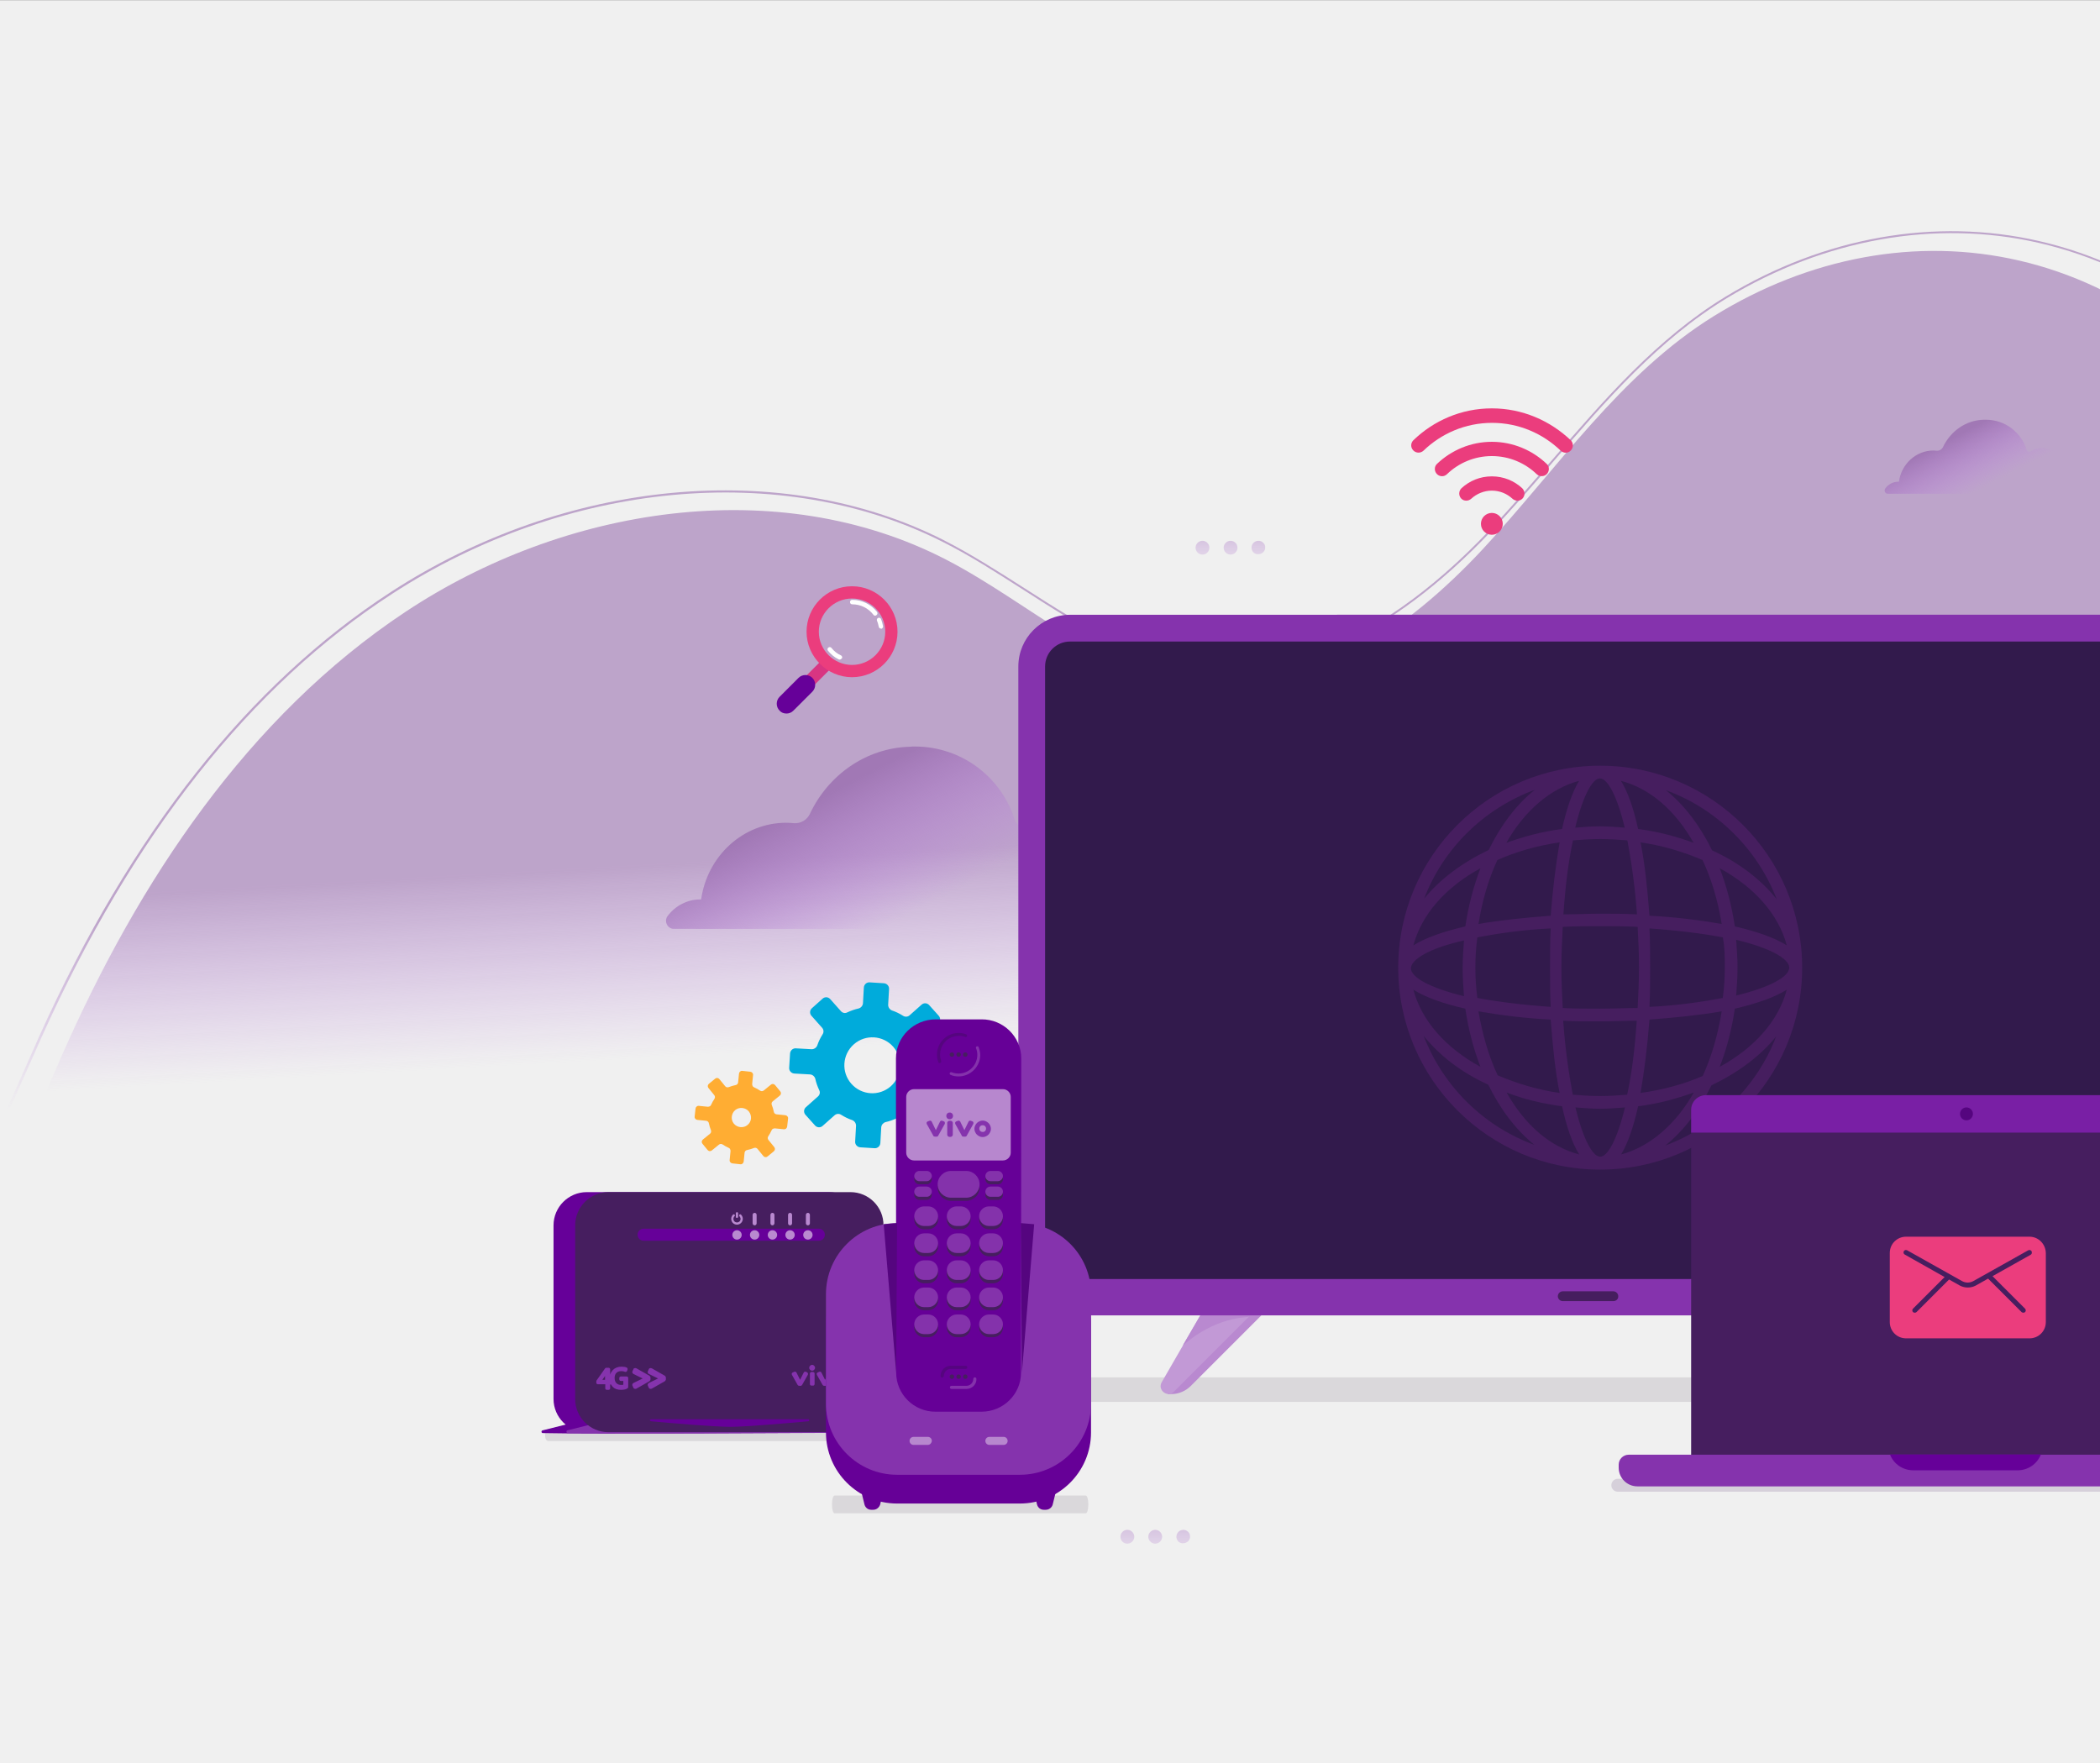<?xml version="1.0" encoding="UTF-8"?>
<svg width="942px" height="791px" viewBox="0 0 942 791" version="1.1" xmlns="http://www.w3.org/2000/svg" xmlns:xlink="http://www.w3.org/1999/xlink">
    <rect x="0" y="0" width="942" height="791" fill="#808080" stroke="none"/>
    <title>b2b-para-empresas-servicos-essenciais-desk-942x791</title>
    <defs>
        <linearGradient x1="48.126%" y1="42.007%" x2="49.922%" y2="54.473%" id="linearGradient-1">
            <stop stop-color="#A078B4" offset="0%"></stop>
            <stop stop-color="#AA7DC3" stop-opacity="0.676" offset="32.4%"></stop>
            <stop stop-color="#C085E3" stop-opacity="0" offset="100%"></stop>
        </linearGradient>
        <linearGradient x1="48.382%" y1="43.803%" x2="50.168%" y2="55.956%" id="linearGradient-2">
            <stop stop-color="#A078B4" offset="0%"></stop>
            <stop stop-color="#AA7DC3" stop-opacity="0.676" offset="32.4%"></stop>
            <stop stop-color="#C085E3" stop-opacity="0" offset="100%"></stop>
        </linearGradient>
        <linearGradient x1="25.304%" y1="38.234%" x2="67.799%" y2="69.025%" id="linearGradient-3">
            <stop stop-color="#A178B5" offset="0%"></stop>
            <stop stop-color="#C186E4" stop-opacity="0" offset="100%"></stop>
        </linearGradient>
        <linearGradient x1="25.269%" y1="38.207%" x2="67.776%" y2="69.066%" id="linearGradient-4">
            <stop stop-color="#A178B5" offset="0%"></stop>
            <stop stop-color="#C186E4" stop-opacity="0" offset="100%"></stop>
        </linearGradient>
        <linearGradient x1="50.426%" y1="-211.893%" x2="50.426%" y2="330.682%" id="linearGradient-5">
            <stop stop-color="#A178B5" offset="0%"></stop>
            <stop stop-color="#C186E4" stop-opacity="0" offset="100%"></stop>
        </linearGradient>
        <linearGradient x1="48.661%" y1="-205.71%" x2="48.661%" y2="321.032%" id="linearGradient-6">
            <stop stop-color="#A178B5" offset="0%"></stop>
            <stop stop-color="#C186E4" stop-opacity="0" offset="100%"></stop>
        </linearGradient>
        <linearGradient x1="49.339%" y1="-205.71%" x2="49.339%" y2="321.032%" id="linearGradient-7">
            <stop stop-color="#A178B5" offset="0%"></stop>
            <stop stop-color="#C186E4" stop-opacity="0" offset="100%"></stop>
        </linearGradient>
        <linearGradient x1="50.082%" y1="-211.561%" x2="50.082%" y2="331.014%" id="linearGradient-8">
            <stop stop-color="#A178B5" offset="0%"></stop>
            <stop stop-color="#C186E4" stop-opacity="0" offset="100%"></stop>
        </linearGradient>
        <linearGradient x1="49.952%" y1="-205.387%" x2="49.952%" y2="321.355%" id="linearGradient-9">
            <stop stop-color="#A178B5" offset="0%"></stop>
            <stop stop-color="#C186E4" stop-opacity="0" offset="100%"></stop>
        </linearGradient>
        <linearGradient x1="49%" y1="-205.387%" x2="49%" y2="321.355%" id="linearGradient-10">
            <stop stop-color="#A178B5" offset="0%"></stop>
            <stop stop-color="#C186E4" stop-opacity="0" offset="100%"></stop>
        </linearGradient>
    </defs>
    <g id="Page-1" stroke="none" stroke-width="1" fill="none" fill-rule="evenodd">
        <g id="b2b-para-empresas-servicos-essenciais-desk-942x791" fill-rule="nonzero">
            <g id="b2b-para-empresas-servicos-essenciais-desk-1920x791" transform="translate(-479, 0)">
                <polygon id="Path" fill="#F0F0F0" points="0.5 0.1 1933.7 0.1 1933.7 814 0.5 814"></polygon>
                <path d="M82,775.8 C79.3,732.4 100.7,689.4 133.7,661.2 C166.7,633 210.3,618.8 253.7,616.8 C309.4,614.2 369.3,629.7 418.3,603 C465.1,577.5 485.2,522.3 506.8,473.4 C541.1,395.5 590.1,321.4 661,274.4 C731.9,227.4 827.6,212 903.3,251 C941,270.5 973.9,302.7 1016,308.2 C1064.9,314.6 1110.5,282.5 1144.1,246.4 C1177.6,210.3 1205.9,167.7 1247.8,141.8 C1332.8,89.2 1441.5,104.6 1508.8,212.3 C1534.9,254.1 1551,307.2 1594.9,329.5 C1619.6,342.1 1648.6,341.9 1675.6,348.2 C1744,364.2 1816.5,411.3 1843.4,476.3 C1870.3,541.3 1873.5,628.7 1856.7,694" id="Path" fill="url(#linearGradient-1)" opacity="0.64"></path>
                <g id="Group" opacity="0.64" transform="translate(62, 103)" fill="url(#linearGradient-2)">
                    <path d="M1.2,664.4 C-1.4,622.9 18.9,578.9 54.1,549.4 C85.8,522.8 129.4,507 176.9,504.9 C194,504.1 211.7,505 228.8,505.8 C268.6,507.7 309.8,509.8 344.6,491.2 C387.7,468.2 408.3,421.4 428.3,376.1 C430.4,371.3 432.5,366.6 434.6,361.9 C475.6,271 528.6,204 592.3,162.6 C670.5,111.8 767.7,102.6 840.1,139.2 C852.7,145.6 865,153.5 876.9,161.1 C901.1,176.6 926.2,192.7 955,196.4 C984.2,200.1 1030.6,192.5 1085.3,134.7 C1094.9,124.6 1104.2,113.8 1113.2,103.4 C1136.4,76.5 1160.4,48.7 1191.2,30 C1235.2,3.3 1285,-5.5 1331.5,5.1 C1381.8,16.6 1425.6,49.6 1458.2,100.7 C1465.3,111.8 1471.8,123.9 1478,135.6 C1495.3,167.9 1513.1,201.4 1545.9,217.7 C1562.6,226 1581.6,228.8 1599.9,231.5 C1609.2,232.9 1618.9,234.3 1628.1,236.4 C1663.8,244.6 1699.9,260.8 1729.8,282.1 C1762.6,305.5 1786.7,334.1 1799.6,364.7 C1825.7,426.7 1831.2,514.3 1813.2,582.7 L1812.2,582.4 C1830.2,514.3 1824.7,426.9 1798.7,365.1 C1785.9,334.7 1761.8,306.2 1729.2,282.9 C1699.5,261.6 1663.5,245.5 1627.9,237.3 C1618.7,235.2 1609.1,233.8 1599.8,232.4 C1581.4,229.7 1562.3,226.9 1545.5,218.5 C1512.5,202 1494.5,168.5 1477.2,136 C1471,124.3 1464.5,112.2 1457.4,101.1 C1425,50.2 1381.4,17.3 1331.3,5.9 C1285.1,-4.6 1235.5,4.2 1191.7,30.7 C1161,49.3 1137,77.1 1113.9,103.9 C1104.9,114.3 1095.6,125.1 1086,135.2 C1038.4,185.5 997,198 967.6,198 C963.1,198 958.8,197.7 954.9,197.2 C925.9,193.5 900.7,177.4 876.4,161.8 C864.5,154.2 852.3,146.3 839.7,140 C767.7,103.6 670.8,112.8 592.9,163.4 C529.4,204.6 476.5,271.5 435.7,362.2 C433.6,366.9 431.5,371.6 429.4,376.4 C409.3,421.9 388.6,468.9 345.2,492 C310.1,510.7 268.8,508.7 228.9,506.8 C211.8,506 194.1,505.1 177.1,505.9 C129.9,508 86.5,523.8 54.9,550.2 C19.9,579.5 -0.3,623.3 2.3,664.4 L1.2,664.4 Z" id="Path"></path>
                </g>
                <path d="M1407.7,213.5 C1406.9,213.2 1406,213.1 1405.2,213.2 C1404.4,213.3 1403.7,212.6 1403.9,211.8 C1404.1,210.8 1404.1,209.8 1404,208.8 C1403.4,204.6 1400,201.3 1395.8,201 C1393.6,200.8 1391.5,201.4 1389.9,202.5 C1389.2,202.9 1388.3,202.6 1388.1,201.8 C1385.7,194 1378.5,188.3 1369.8,188.3 L1368.8,188.3 C1360.8,188.5 1354,193.4 1350.6,200.5 C1350.1,201.6 1348.9,202.3 1347.7,202.2 C1347.2,202.2 1346.8,202.1 1346.3,202.1 C1338.4,202.1 1331.9,208.2 1330.8,216.1 L1330.6,216.1 C1328.2,216.1 1326,217.3 1324.7,219.1 C1324,220.1 1324.6,221.5 1325.8,221.5 L1410.1,221.5 L1410,221.4 C1410.2,221.1 1410.5,220.7 1410.6,220.3 C1411.6,217.6 1410.4,214.6 1407.7,213.5 L1407.7,213.5 Z" id="Path" fill="url(#linearGradient-3)"></path>
                <path d="M982.7,397.1 C980.7,396.3 978.6,396 976.6,396.3 C974.6,396.5 973,394.8 973.4,392.8 C973.9,390.5 973.9,388 973.6,385.4 C972.2,375.1 963.7,367 953.4,366.1 C948,365.6 942.9,367 938.8,369.8 C937.1,370.9 934.9,370.1 934.3,368.2 C928.5,348.9 910.6,334.9 889.4,334.9 C888.6,334.9 887.8,334.9 887,335 C867.4,335.6 850.5,347.7 842.3,365.1 C841,367.9 838.1,369.5 835.2,369.3 C834.1,369.2 832.9,369.1 831.7,369.1 C812.3,369.1 796.3,384 793.5,403.5 L793.1,403.5 C787.2,403.5 781.9,406.4 778.5,410.9 C776.7,413.2 778.4,416.7 781.2,416.7 C781.2,416.7 988.2,416.8 988.2,416.7 L988.6,416.7 L988.3,416.5 C988.9,415.7 989.4,414.8 989.8,413.8 C992.4,407.1 989.2,399.7 982.7,397.1 L982.7,397.1 Z" id="Path" fill="url(#linearGradient-4)"></path>
                <path d="M1459.6,628.9 L949.3,628.9 C946.3,628.9 943.8,626.4 943.8,623.4 C943.8,620.4 946.3,617.9 949.3,617.9 L1459.6,617.9 C1462.6,617.9 1465.1,620.4 1465.1,623.4 C1465.1,626.5 1462.6,628.9 1459.6,628.9 Z M966,678.9 L853.4,678.9 C852.7,678.9 852.2,677.1 852.2,674.9 C852.2,672.7 852.7,670.9 853.4,670.9 L966,670.9 C966.7,670.9 967.2,672.7 967.2,674.9 C967.2,677.2 966.7,678.9 966,678.9 Z M868.2,646.5 L725,646.5 C724.1,646.5 723.5,645.4 723.5,644 C723.5,642.6 724.2,641.5 725,641.5 L868.2,641.5 C869.1,641.5 869.7,642.6 869.7,644 C869.8,645.4 869.1,646.5 868.2,646.5 Z" id="Shape" fill="#14001F" opacity="0.1"></path>
                <path d="M1374.8,584.5 L1360.5,584.5 C1357.4,584.5 1355.9,588.2 1358,590.4 L1387.7,625.1 C1388.3,625.7 1389.1,625.5 1389.8,625.5 L1390.2,625.5 C1394.8,625.5 1397.8,620.6 1395.5,616.6 C1388.2,604 1380,589.9 1377.7,586.1 C1377.1,585.1 1376,584.5 1374.8,584.5 Z" id="Path" fill="#B989D0"></path>
                <path d="M1369.1,584.5 L1354.8,584.5 C1351.7,584.5 1350.2,588.2 1352.3,590.4 L1386.4,624.5 C1389.3,627.4 1393.9,623.8 1391.9,620.3 C1384.1,606.7 1375.1,591.2 1372,586.1 C1371.4,585.1 1370.3,584.5 1369.1,584.5 L1369.1,584.5 Z" id="Path" fill="#C299D6"></path>
                <path d="M1042.2,584.3 L1027.9,584.3 C1026.7,584.3 1025.6,584.9 1024.9,586 C1021.9,591 1012.9,606.6 1005,620.2 C1003.7,622.5 1000.3,624 1002.3,624 C1002.3,624 1002.8,625.4 1002.9,625.4 L1004.8,625.4 C1007.9,625.3 1010.9,624 1013.1,621.8 L1044.6,590.3 C1046.9,588 1045.3,584.3 1042.2,584.3 L1042.2,584.3 Z" id="Path" fill="#B989D0"></path>
                <path d="M1022.9,584.3 L1037.2,584.3 C1040.3,584.3 1041.8,588 1039.7,590.2 L1005.6,624.3 C1002.7,627.2 998.1,623.6 1000.1,620.1 C1007.9,606.5 1016.9,591 1020,585.9 C1020.5,584.9 1021.7,584.3 1022.9,584.3 L1022.9,584.3 Z" id="Path" fill="#C299D6"></path>
                <path d="M1365.6,603.7 L1351.5,589.4 L1378.7,590 C1378.7,590 1375.9,590.1 1374.8,590.2 C1361.1,591.5 1365,602.3 1365.6,603.7 L1365.6,603.7 Z M1009.5,603.7 L1017.8,589.4 L1043.1,590.1 C1043.1,590.1 1039,590.8 1037.7,590.9 C1022.1,592.2 1011.1,602.3 1009.5,603.7 L1009.5,603.7 Z" id="Shape" fill="#B989D0"></path>
                <path d="M1435.6,275.8 L1078.8,275.8 L1078.8,590 L1435.6,590 C1448.4,590 1458.8,579.6 1458.8,566.8 L1458.8,299 C1458.7,286.2 1448.4,275.8 1435.6,275.8 Z" id="Path" fill="#791FA5"></path>
                <path d="M1423.8,283 L959,283 C950.2,283 943.1,290.1 943.1,298.9 L943.1,566.8 C943.1,575.6 950.2,582.7 959,582.7 L1423.7,582.7 C1432.5,582.7 1439.601,575.6 1439.601,566.8 L1439.601,299 C1439.7,290.2 1432.6,283 1423.8,283 L1423.8,283 Z" id="Path" fill="#321A4C"></path>
                <path d="M1423.8,275.8 L959,275.8 C946.2,275.8 935.8,286.2 935.8,299 L935.8,566.9 C935.8,579.7 946.2,590.1 959,590.1 L1423.7,590.1 C1436.5,590.1 1446.9,579.7 1446.9,566.9 L1446.9,299 C1446.9,286.2 1436.5,275.8 1423.8,275.8 L1423.8,275.8 Z M1433.1,562.6 C1433.1,567.4 1429.2,571.3 1424.4,571.3 L959,571.3 C954.2,571.3 950.3,567.4 950.3,562.6 L950.3,299 C950.3,294.2 954.2,290.3 959,290.3 L1424.4,290.3 C1429.2,290.3 1433.1,294.2 1433.1,299 L1433.1,562.6 L1433.1,562.6 Z" id="Shape" fill="#8533AD"></path>
                <path d="M1202.7,583.7 L1180,583.7 C1178.8,583.7 1177.8,582.7 1177.8,581.5 C1177.8,580.3 1178.8,579.3 1180,579.3 L1202.7,579.3 C1203.9,579.3 1204.9,580.3 1204.9,581.5 C1205,582.7 1204,583.7 1202.7,583.7 Z M1452.8,399.3 C1451.8,399.3 1451.1,398.5 1451.1,397.6 L1451.1,387.1 C1451.1,386.1 1451.9,385.4 1452.8,385.4 C1453.8,385.4 1454.5,386.2 1454.5,387.1 L1454.5,397.6 C1454.6,398.5 1453.8,399.3 1452.8,399.3 Z M1452.8,380.1 C1451.8,380.1 1451.1,379.3 1451.1,378.4 L1451.1,367.9 C1451.1,366.9 1451.9,366.2 1452.8,366.2 C1453.8,366.2 1454.5,367 1454.5,367.9 L1454.5,378.4 C1454.6,379.3 1453.8,380.1 1452.8,380.1 Z" id="Shape" fill="#461E5F"></path>
                <path d="M1424.4,573.8 L959,573.8 C952.8,573.8 947.8,568.8 947.8,562.6 L947.8,299 C947.8,292.8 952.8,287.8 959,287.8 L1424.4,287.8 C1430.6,287.8 1435.6,292.8 1435.6,299 L1435.6,562.6 C1435.6,568.7 1430.6,573.8 1424.4,573.8 L1424.4,573.8 Z M959,292.7 C955.6,292.7 952.8,295.5 952.8,298.9 L952.8,562.5 C952.8,565.9 955.6,568.7 959,568.7 L1424.4,568.7 C1427.8,568.7 1430.6,565.9 1430.6,562.5 L1430.6,299 C1430.6,295.6 1427.8,292.8 1424.4,292.8 L959,292.8 L959,292.7 Z" id="Shape" fill="#321A4C"></path>
                <path d="M1196.8,343.5 C1146.8,343.5 1106.2,384.1 1106.2,434.1 C1106.2,484.1 1146.8,524.7 1196.8,524.7 C1246.8,524.7 1287.4,484.1 1287.4,434.1 C1287.4,384.1 1246.7,343.5 1196.8,343.5 Z M1276,403.4 C1268.9,394.6 1259,386.9 1247,381.5 C1241.6,370.4 1234.5,361.1 1226.3,354.5 C1249,362.8 1267.2,380.7 1276,403.4 Z M1251.3,414.5 C1241.6,412.8 1230.6,411.4 1218.9,410.8 C1218,398.9 1216.9,387.8 1214.9,377.9 C1224.8,379.3 1234.2,382.2 1242.7,385.8 C1246.7,394.3 1249.6,404 1251.3,414.5 L1251.3,414.5 Z M1250.4,389.5 C1266,398 1276.8,410.2 1280.5,424.1 C1275.1,420.7 1267.2,417.9 1257.2,415.6 C1255.8,406.3 1253.5,397.5 1250.4,389.5 Z M1252.7,434.1 C1252.7,438.6 1252.4,443.2 1251.8,447.7 C1242.7,449.4 1231.6,451.1 1218.9,451.7 C1219.2,445.7 1219.2,439.8 1219.2,434.1 C1219.2,428.1 1219.2,422.2 1218.9,416.5 C1231.7,417.4 1242.7,418.8 1251.8,420.5 C1252.7,425 1252.7,429.5 1252.7,434.1 Z M1196.8,452.5 C1190.8,452.5 1185.4,452.5 1180,452.2 C1179.7,446.5 1179.4,440.6 1179.4,434 C1179.4,427.8 1179.7,421.8 1180,415.8 C1185.4,415.5 1190.8,415.5 1196.8,415.5 C1202.8,415.5 1208.2,415.5 1213.6,415.8 C1213.9,421.5 1214.2,427.4 1214.2,434 C1214.2,440.2 1213.9,446.2 1213.6,452.2 C1208.1,452.2 1202.7,452.5 1196.8,452.5 Z M1213.2,457.9 C1212.3,471 1210.9,482 1208.9,491.1 C1204.9,491.4 1201,491.7 1196.7,491.7 C1192.4,491.7 1188.5,491.4 1184.5,491.1 C1182.8,482 1181.1,470.7 1180.2,457.9 C1185.6,458.2 1191,458.2 1196.7,458.2 C1202.4,458.2 1207.8,457.9 1213.2,457.9 Z M1140.8,434.1 C1140.8,429.6 1141.1,425 1141.7,420.5 C1150.8,418.8 1161.9,417.1 1174.6,416.5 C1174.3,422.5 1174.3,428.4 1174.3,434.1 C1174.3,440.1 1174.3,446 1174.6,451.7 C1161.8,450.8 1150.8,449.4 1141.7,447.7 C1141.1,443.2 1140.8,438.6 1140.8,434.1 Z M1180.3,410.2 C1181.2,397.1 1182.6,386.1 1184.6,377 C1188.6,376.7 1192.5,376.4 1196.8,376.4 C1201.1,376.4 1205,376.7 1209,377 C1210.7,386.1 1212.4,397.4 1213.3,410.2 C1207.9,409.9 1202.5,409.9 1196.8,409.9 C1191.1,409.9 1185.7,410.2 1180.3,410.2 Z M1213.8,371.9 C1211.8,362.8 1209.3,355.4 1206.1,350.3 C1219.2,353.7 1230.5,363.6 1238.7,378.1 C1231.1,375.3 1222.6,373 1213.8,371.9 L1213.8,371.9 Z M1207.8,371.3 C1204.1,371 1200.4,370.7 1196.7,370.7 C1193,370.7 1189.3,371 1185.6,371.3 C1189,357.1 1193.3,349.2 1196.7,349.2 C1200.1,349.2 1204.4,357.1 1207.8,371.3 Z M1179.7,371.9 C1170.9,373 1162.4,375.3 1154.7,378.1 C1162.9,363.6 1174.6,353.7 1187.3,350.3 C1184.3,355.4 1181.7,362.8 1179.7,371.9 Z M1178.6,377.9 C1176.9,387.8 1175.5,398.9 1174.6,410.8 C1163,411.7 1151.9,412.8 1142.2,414.5 C1143.9,404 1146.7,394.3 1150.7,385.8 C1159,382.1 1168.7,379.3 1178.6,377.9 Z M1136.3,415.6 C1126.4,417.9 1118.4,420.7 1113,424.1 C1116.7,410.2 1127.5,398 1143.1,389.5 C1140,397.5 1137.7,406.3 1136.3,415.6 Z M1135.7,421.9 C1135.4,425.9 1135.1,430.1 1135.1,434.4 C1135.1,438.7 1135.4,442.6 1135.7,446.9 C1120.4,443.2 1111.9,438.4 1111.9,434.4 C1111.9,430.4 1120.4,425.3 1135.7,421.9 Z M1136.3,452.5 C1137.7,461.9 1140,470.7 1143.1,478.6 C1127.5,470.1 1116.7,457.9 1113,444 C1118.4,447.4 1126.6,450.3 1136.3,452.5 Z M1142.2,453.7 C1151.9,455.4 1162.9,456.8 1174.6,457.4 C1175.5,469.3 1176.6,480.4 1178.6,490.3 C1168.7,488.9 1159.3,486 1150.8,482.4 C1146.8,473.8 1144,464.2 1142.2,453.7 L1142.2,453.7 Z M1179.7,496.3 C1181.7,505.4 1184.2,512.8 1187.4,517.9 C1174.3,514.5 1163,504.6 1154.8,490.1 C1162.4,493.1 1170.9,495.1 1179.7,496.3 L1179.7,496.3 Z M1185.7,496.8 C1189.4,497.1 1193.1,497.4 1196.8,497.4 C1200.5,497.4 1204.2,497.1 1207.9,496.8 C1204.5,511 1200.2,518.9 1196.8,518.9 C1193.4,518.9 1189.1,511 1185.7,496.8 Z M1213.8,496.3 C1222.6,495.2 1231.1,492.9 1238.8,490.1 C1230.6,504.6 1218.9,514.5 1206.2,517.9 C1209.3,512.7 1211.8,505.3 1213.8,496.3 Z M1214.9,490.3 C1216.6,480.4 1218,469.3 1218.9,457.4 C1230.5,456.5 1241.6,455.4 1251.3,453.7 C1249.6,464.2 1246.8,473.9 1242.8,482.7 C1234.5,486.3 1225.1,488.9 1214.9,490.3 L1214.9,490.3 Z M1257.2,452.5 C1267.1,450.2 1275.1,447.4 1280.5,444 C1276.8,457.9 1266,470.1 1250.4,478.6 C1253.5,470.7 1255.8,461.9 1257.2,452.5 Z M1257.8,446.6 C1258.1,442.6 1258.4,438.4 1258.4,434.1 C1258.4,429.8 1258.1,425.9 1257.8,421.6 C1273.1,425.3 1281.6,430.1 1281.6,434.1 C1281.6,438.1 1273.1,442.9 1257.8,446.6 Z M1167.5,354.3 C1159.3,360.8 1152.2,370.2 1146.8,381.3 C1134.9,387 1124.9,394.4 1117.8,403.2 C1126.4,380.7 1144.5,362.8 1167.5,354.3 Z M1117.6,464.7 C1124.7,473.5 1134.6,481.2 1146.6,486.6 C1152,497.7 1159.1,507 1167.3,513.6 C1144.5,505.3 1126.4,487.4 1117.6,464.7 Z M1226,513.9 C1234.2,507.4 1241.3,498 1246.7,486.9 C1258.6,481.2 1268.6,473.8 1275.7,465 C1267.2,487.4 1249,505.3 1226,513.9 Z" id="Shape" fill="#461E5F"></path>
                <g id="Group" transform="translate(721, 534)">
                    <path d="M1.5,108.9 C21.8,109.4 118.2,108.8 141.5,108.7 C142.2,108.7 142.3,107.7 141.6,107.5 L118.6,102.3 L22.8,102.3 L1.3,107.7 C0.7,107.9 0.8,108.9 1.5,108.9 L1.5,108.9 Z" id="Path" fill="#660099"></path>
                    <path d="M129.8,0.8 L21.2,0.8 C13,0.8 6.3,7.5 6.3,15.7 L6.3,93.6 C6.3,101.8 13,108.5 21.2,108.5 L129.7,108.5 C137.9,108.5 144.601,101.8 144.601,93.6 L144.601,15.7 C144.7,7.5 138,0.8 129.8,0.8 L129.8,0.8 Z" id="Path" fill="#660099"></path>
                    <path d="M12.6,108.9 C32.9,109.4 129.3,108.8 152.6,108.7 C153.3,108.7 153.4,107.7 152.7,107.5 L129.7,102.3 L33.9,102.3 L12.4,107.7 C11.9,107.9 12,108.9 12.6,108.9 L12.6,108.9 Z" id="Path" fill="#8533AD"></path>
                    <path d="M139.5,0.8 L30.9,0.8 C22.7,0.8 16,7.5 16,15.7 L16,93.6 C16,101.8 22.7,108.5 30.9,108.5 L139.4,108.5 C147.6,108.5 154.301,101.8 154.301,93.6 L154.301,15.7 C154.4,7.5 147.7,0.8 139.5,0.8 Z" id="Path" fill="#461E5F"></path>
                    <path d="M120.4,82.1 C120.5,82.3 120.5,82.5 120.4,82.6 L120.4,82.7 L117.8,87.3 L117.5,87.6 C117.4,87.7 117.2,87.7 117.1,87.7 L116.5,87.7 C116.3,87.7 116.2,87.6 116.1,87.6 L115.8,87.3 L113.2,82.7 L113.2,82.6 C113.1,82.4 113.1,82.3 113.2,82.1 C113.3,81.9 113.4,81.8 113.6,81.7 L114.3,81.4 C114.5,81.3 114.7,81.3 114.9,81.4 C115.1,81.5 115.2,81.6 115.3,81.8 L116.9,85 L118.5,81.8 C118.6,81.6 118.7,81.5 118.9,81.4 C119.1,81.3 119.3,81.3 119.5,81.4 L120.2,81.7 C120.2,81.8 120.3,82 120.4,82.1 L120.4,82.1 Z M123.6,79.6 C123.6,79.8 123.6,79.9 123.5,80.1 C123.4,80.3 123.3,80.4 123.2,80.5 C123.1,80.6 123,80.7 122.8,80.8 C122.6,80.9 122.5,80.9 122.3,80.9 C122.1,80.9 122,80.9 121.8,80.8 C121.6,80.7 121.5,80.6 121.4,80.5 C121.3,80.4 121.2,80.3 121.1,80.1 C121,79.9 121,79.8 121,79.6 C121,79.4 121,79.3 121.1,79.1 C121.2,78.9 121.3,78.8 121.4,78.7 C121.5,78.6 121.6,78.5 121.8,78.4 C122,78.3 122.1,78.3 122.3,78.3 C122.5,78.3 122.6,78.3 122.8,78.4 C123,78.5 123.1,78.6 123.2,78.7 C123.3,78.8 123.4,78.9 123.5,79.1 C123.6,79.3 123.6,79.4 123.6,79.6 Z M122.7,81.5 C122.9,81.5 123.1,81.6 123.2,81.7 C123.4,81.9 123.4,82 123.4,82.2 L123.4,86.9 C123.4,87.1 123.3,87.3 123.2,87.4 C123,87.6 122.9,87.6 122.7,87.6 L122,87.6 C121.8,87.6 121.6,87.5 121.5,87.4 C121.3,87.2 121.3,87.1 121.3,86.9 L121.3,82.2 C121.3,82 121.4,81.8 121.5,81.7 C121.7,81.5 121.8,81.5 122,81.5 L122.7,81.5 Z M131.6,82.1 C131.7,82.3 131.7,82.5 131.6,82.6 L131.6,82.7 L129,87.3 L128.7,87.6 C128.6,87.7 128.4,87.7 128.3,87.7 L127.7,87.7 C127.5,87.7 127.4,87.6 127.3,87.6 L127,87.3 L124.4,82.7 L124.4,82.6 C124.3,82.4 124.3,82.3 124.4,82.1 C124.5,81.9 124.6,81.8 124.8,81.7 L125.5,81.4 C125.7,81.3 125.9,81.3 126.1,81.4 C126.3,81.5 126.4,81.6 126.5,81.8 L128.1,85 L129.7,81.8 C129.8,81.6 129.9,81.5 130.1,81.4 C130.3,81.3 130.5,81.3 130.7,81.4 L131.4,81.7 C131.4,81.8 131.5,82 131.6,82.1 L131.6,82.1 Z" id="Shape" fill="#8533AD"></path>
                    <path d="M135.3,81.4 C135.7,81.4 136.2,81.5 136.5,81.7 C136.9,81.9 137.2,82.1 137.5,82.4 C137.8,82.7 138,83 138.2,83.4 C138.4,83.8 138.5,84.2 138.5,84.6 C138.5,85 138.4,85.5 138.2,85.8 C138,86.2 137.8,86.5 137.5,86.8 C137.2,87.1 136.9,87.3 136.5,87.5 C136.1,87.7 135.7,87.8 135.3,87.8 C134.9,87.8 134.4,87.7 134.1,87.5 C133.7,87.3 133.4,87.1 133.1,86.8 C132.8,86.5 132.6,86.2 132.4,85.8 C132.2,85.4 132.1,85 132.1,84.6 C132.1,84.2 132.2,83.7 132.4,83.4 C132.6,83 132.8,82.7 133.1,82.4 C133.4,82.1 133.7,81.9 134.1,81.7 C134.4,81.5 134.9,81.4 135.3,81.4 Z M135.3,85.9 C135.5,85.9 135.6,85.9 135.8,85.8 C136,85.7 136.1,85.6 136.2,85.5 C136.3,85.4 136.4,85.3 136.5,85.1 C136.6,84.9 136.6,84.8 136.6,84.6 C136.6,84.4 136.6,84.3 136.5,84.1 C136.4,83.9 136.3,83.8 136.2,83.7 C136.1,83.6 136,83.5 135.8,83.4 C135.6,83.3 135.5,83.3 135.3,83.3 C135.1,83.3 135,83.3 134.8,83.4 C134.6,83.5 134.5,83.6 134.4,83.7 C134.3,83.8 134.2,83.9 134.1,84.1 C134,84.3 134,84.4 134,84.6 C134,84.8 134,84.9 134.1,85.1 C134.2,85.3 134.3,85.4 134.4,85.5 C134.5,85.6 134.6,85.7 134.8,85.8 C135,85.8 135.1,85.9 135.3,85.9 Z M125.3,22.6 L46.7,22.6 C45.2,22.6 44,21.4 44,19.9 C44,18.4 45.2,17.2 46.7,17.2 L125.3,17.2 C126.8,17.2 128,18.4 128,19.9 C128,21.5 126.8,22.6 125.3,22.6 Z" id="Shape" fill="#660099"></path>
                    <circle id="Oval" fill="#B989D0" cx="88.6" cy="20" r="2.1"></circle>
                    <circle id="Oval" fill="#B989D0" cx="96.5" cy="20" r="2.1"></circle>
                    <circle id="Oval" fill="#B989D0" cx="104.5" cy="20" r="2.1"></circle>
                    <circle id="Oval" fill="#B989D0" cx="112.4" cy="20" r="2.1"></circle>
                    <circle id="Oval" fill="#B989D0" cx="120.4" cy="20" r="2.1"></circle>
                    <path d="M50,102.7 C49.4,102.7 49.4,103.5 50,103.6 C60.8,104.6 77.9,106 85.4,106.1 C91.9,106.1 109.6,104.6 120.6,103.6 C121.2,103.5 121.1,102.7 120.6,102.7 L50,102.7 Z" id="Path" fill="#660099"></path>
                    <path d="M96.5,15.7 C96,15.7 95.6,15.3 95.6,14.8 L95.6,11 C95.6,10.5 96,10.1 96.5,10.1 C97,10.1 97.4,10.5 97.4,11 L97.4,14.8 C97.4,15.3 97,15.7 96.5,15.7 L96.5,15.7 Z M104.5,15.7 C104,15.7 103.6,15.3 103.6,14.8 L103.6,11 C103.6,10.5 104,10.1 104.5,10.1 C105,10.1 105.4,10.5 105.4,11 L105.4,14.8 C105.3,15.3 105,15.7 104.5,15.7 L104.5,15.7 Z M112.4,15.7 C111.9,15.7 111.5,15.3 111.5,14.8 L111.5,11 C111.5,10.5 111.9,10.1 112.4,10.1 C112.9,10.1 113.3,10.5 113.3,11 L113.3,14.8 C113.3,15.3 112.9,15.7 112.4,15.7 L112.4,15.7 Z" id="Shape" fill="#B989D0"></path>
                    <path d="M120.4,15.7 C119.9,15.7 119.5,15.3 119.5,14.8 L119.5,11 C119.5,10.5 119.9,10.1 120.4,10.1 C120.9,10.1 121.3,10.5 121.3,11 L121.3,14.8 C121.3,15.3 120.9,15.7 120.4,15.7 L120.4,15.7 Z" id="Path" fill="#B989D0"></path>
                    <g transform="translate(86, 9)" fill="#B989D0" id="Path">
                        <path d="M2.6,3.4 C2.3,3.4 2.1,3.2 2.1,2.9 L2.1,1.3 C2.1,1 2.3,0.8 2.6,0.8 C2.9,0.8 3.1,1 3.1,1.3 L3.1,2.9 C3.1,3.1 2.8,3.4 2.6,3.4 Z"></path>
                        <path d="M2.6,6.4 C1.1,6.4 0,5.2 0,3.8 C0,3.1 0.3,2.4 0.8,1.9 C1,1.7 1.3,1.7 1.5,1.9 C1.7,2.1 1.7,2.4 1.5,2.6 C1.2,2.9 1,3.3 1,3.8 C1,4.7 1.7,5.4 2.6,5.4 C3.5,5.4 4.2,4.7 4.2,3.8 C4.2,3.4 4,3 3.7,2.6 C3.5,2.4 3.5,2.1 3.7,1.9 C3.9,1.7 4.2,1.7 4.4,1.9 C4.9,2.4 5.2,3.1 5.2,3.8 C5.2,5.2 4,6.4 2.6,6.4 Z"></path>
                    </g>
                    <g transform="translate(25, 79)" fill="#8533AD">
                        <path d="M24.5,0.8 C24.7,0.7 24.9,0.7 25.2,0.8 L25.3,0.8 L31.1,4.1 C31.3,4.2 31.4,4.3 31.5,4.5 C31.6,4.7 31.7,4.8 31.7,5 L31.7,5.8 C31.7,6 31.6,6.2 31.5,6.3 C31.4,6.5 31.3,6.6 31.1,6.7 L25.3,10 L25.2,10 C25,10.1 24.8,10.1 24.5,10 C24.3,9.9 24.1,9.8 24,9.5 L23.6,8.6 C23.5,8.4 23.5,8.1 23.6,7.9 C23.7,7.7 23.9,7.5 24.1,7.4 L28.2,5.4 L24.1,3.4 C23.9,3.3 23.7,3.1 23.6,2.9 C23.5,2.7 23.5,2.4 23.6,2.2 L24,1.3 C24.1,1 24.3,0.8 24.5,0.8 L24.5,0.8 Z" id="Path"></path>
                        <path d="M17.6,0.8 C17.8,0.7 18,0.7 18.3,0.8 L18.4,0.8 L24.2,4.1 C24.4,4.2 24.5,4.3 24.6,4.5 C24.7,4.7 24.8,4.8 24.8,5 L24.8,5.8 C24.8,6 24.7,6.2 24.6,6.3 C24.5,6.5 24.4,6.6 24.2,6.7 L18.4,10 L18.3,10 C18.1,10.1 17.9,10.1 17.6,10 C17.4,9.9 17.2,9.8 17.1,9.5 L16.7,8.6 C16.6,8.4 16.6,8.1 16.7,7.9 C16.8,7.7 17,7.5 17.2,7.4 L21.3,5.4 L17.2,3.4 C17,3.3 16.8,3.1 16.7,2.9 C16.6,2.7 16.6,2.4 16.7,2.2 L17.1,1.3 C17.2,1 17.3,0.8 17.6,0.8 L17.6,0.8 Z M11.6,10.5 C10,10.5 8.8,10.1 7.9,9.2 C7.6,8.9 7.3,8.5 7.1,8.1 L6.7,8.1 L6.7,9.8 C6.7,10.2 6.4,10.5 6,10.5 L5.2,10.5 C4.8,10.5 4.5,10.2 4.5,9.8 L4.5,8 L1.2,8 C0.8,8 0.5,7.7 0.5,7.3 L0.5,6.7 C0.5,6.6 0.5,6.4 0.6,6.3 L4.4,0.9 C4.5,0.7 4.7,0.6 5,0.6 L6,0.6 C6.4,0.6 6.7,0.9 6.7,1.3 L6.7,3.7 C6.9,2.9 7.4,2.2 7.9,1.6 C8.9,0.6 10.2,0.1 11.8,0.1 C12.6,0.1 13.5,0.2 14.1,0.5 C14.4,0.6 14.6,1 14.5,1.4 L14.3,2 C14.2,2.2 14.1,2.3 13.9,2.4 C13.7,2.5 13.5,2.5 13.3,2.4 C12.9,2.2 12.3,2.1 11.7,2.1 C9.8,2.1 8.7,3.2 8.7,5.2 C8.7,7.1 9.8,8.3 11.6,8.3 C12.1,8.3 12.4,8.3 12.6,8.2 L12.6,6.5 L11.5,6.5 C11.1,6.5 10.8,6.2 10.8,5.8 L10.8,5.2 C10.8,4.8 11.1,4.5 11.5,4.5 L14.1,4.5 C14.5,4.5 14.8,4.8 14.8,5.2 L14.8,9.2 C14.8,9.5 14.6,9.8 14.3,9.9 C14,10.2 12.9,10.5 11.6,10.5 L11.6,10.5 Z M3.2,6 L4.4,6 L4.4,4.3 L3.2,6 Z" id="Shape"></path>
                    </g>
                </g>
                <path d="M892.4,450.7 L887,455.5 C886.2,456.2 885,456.3 884.1,455.7 C882.5,454.7 880.9,453.9 879.1,453.3 C878.1,452.9 877.4,451.9 877.4,450.8 L877.8,443.7 C877.9,442.4 876.9,441.2 875.5,441.1 L869.1,440.7 C867.8,440.6 866.6,441.6 866.5,443 L866.1,450.1 C866,451.2 865.2,452.1 864.2,452.4 C862.4,452.8 860.7,453.4 859,454.2 C858,454.7 856.9,454.4 856.2,453.6 L851.4,448.2 C850.5,447.2 849,447.1 848,448 L843.2,452.3 C842.2,453.2 842.1,454.7 843,455.7 L847.8,461.1 C848.5,461.9 848.6,463.1 848,464 C847,465.6 846.2,467.2 845.6,469 C845.2,470 844.2,470.7 843.1,470.7 L836,470.3 C834.7,470.2 833.5,471.2 833.4,472.6 L833,479 C832.9,480.3 833.9,481.5 835.3,481.6 L842.4,482 C843.5,482.1 844.4,482.9 844.7,483.9 C845.1,485.7 845.7,487.4 846.5,489.1 C847,490.1 846.7,491.2 845.9,491.9 L840.5,496.7 C839.5,497.6 839.4,499.1 840.3,500.1 L844.6,504.9 C845.5,505.9 847,506 848,505.1 L853.4,500.3 C854.2,499.6 855.4,499.5 856.3,500.1 C857.9,501.1 859.5,501.9 861.3,502.5 C862.3,502.9 863,503.9 863,505 L862.6,512.1 C862.5,513.4 863.5,514.6 864.9,514.7 L871.3,515.1 C872.6,515.2 873.8,514.2 873.9,512.8 L874.3,505.7 C874.4,504.6 875.2,503.7 876.2,503.4 C878,503 879.7,502.4 881.4,501.6 C882.4,501.1 883.5,501.4 884.2,502.2 L889,507.6 C889.9,508.6 891.4,508.7 892.4,507.8 L897.2,503.5 C898.2,502.6 898.3,501.1 897.4,500.1 L892.6,494.7 C891.9,493.9 891.8,492.7 892.4,491.8 C893.4,490.2 894.2,488.6 894.8,486.8 C895.2,485.8 896.2,485.1 897.3,485.1 L904.4,485.5 C905.7,485.6 906.9,484.6 907,483.2 L907.4,476.8 C907.5,475.5 906.5,474.3 905.1,474.2 L898,473.8 C896.9,473.7 896,472.9 895.7,471.9 C895.3,470.1 894.7,468.4 893.9,466.7 C893.4,465.7 893.7,464.6 894.5,463.9 L899.9,459.1 C900.9,458.2 901,456.7 900.1,455.7 L895.8,450.9 C894.9,449.9 893.4,449.8 892.4,450.7 Z M878.6,487.3 C873.4,491.9 865.5,491.4 860.9,486.2 C856.3,481 856.8,473.1 862,468.5 C867.2,463.9 875.1,464.4 879.7,469.6 C884.2,474.8 883.7,482.7 878.6,487.3 Z" id="Shape" fill="#00ABDB"></path>
                <g id="Group" transform="translate(849, 457)">
                    <path d="M87.5,104.6 L32.4,104.6 C14.8,104.6 0.5,118.9 0.5,136.5 L0.5,185.6 C0.5,203.2 14.8,217.5 32.4,217.5 L87.5,217.5 C105.1,217.5 119.401,203.2 119.401,185.6 L119.401,136.5 C119.5,118.9 105.2,104.6 87.5,104.6 Z" id="Path" fill="#660097"></path>
                    <path d="M87.5,91.7 L32.4,91.7 C14.8,91.7 0.5,106 0.5,123.6 L0.5,172.7 C0.5,190.3 14.8,204.6 32.4,204.6 L87.5,204.6 C105.1,204.6 119.401,190.3 119.401,172.7 L119.401,123.6 C119.5,106 105.2,91.7 87.5,91.7 Z" id="Path" fill="#8533AD"></path>
                    <path d="M70.3,176.301 C80,176.301 88,168.5 88,158.8 L88,141.5 C88,129.2 88.1,45.7 88.1,35.1 L88.1,17.8 C88.1,8.1 80,0.2 70.3,0.299 L49.7,0.299 C40,0.299 31.9,8.1 31.9,17.8 L31.9,35.1 C31.9,45.7 32,129.2 32,141.5 L32,158.8 C32,168.5 40,176.4 49.7,176.301 L70.3,176.301 L70.3,176.301 Z" id="Path" fill="#660097"></path>
                    <circle id="Oval" fill="#461E5F" cx="63" cy="16.1" r="1"></circle>
                    <circle id="Oval" fill="#461E5F" cx="60" cy="16.1" r="1"></circle>
                    <circle id="Oval" fill="#461E5F" cx="57" cy="16.1" r="1"></circle>
                    <circle id="Oval" fill="#461E5F" cx="63" cy="160.6" r="1"></circle>
                    <circle id="Oval" fill="#461E5F" cx="60" cy="160.6" r="1"></circle>
                    <circle id="Oval" fill="#461E5F" cx="57" cy="160.6" r="1"></circle>
                    <path d="M63.5,166.1 L56.8,166.1 C56.4,166.1 56.1,165.8 56.1,165.4 C56.1,165 56.4,164.7 56.8,164.7 L63.5,164.7 C65.2,164.7 66.6,163.3 66.6,161.6 C66.6,161.2 66.9,160.9 67.3,160.9 C67.7,160.9 68,161.2 68,161.6 C68.1,164 66.1,166.1 63.5,166.1 L63.5,166.1 Z" id="Path" fill="#8432AB"></path>
                    <path d="M52.6,161 C52.2,161 51.9,160.7 51.9,160.3 C51.9,157.7 54,155.7 56.5,155.7 L63.2,155.7 C63.6,155.7 63.9,156 63.9,156.4 C63.9,156.8 63.6,157.1 63.2,157.1 L56.5,157.1 C54.8,157.1 53.4,158.5 53.4,160.2 C53.3,160.7 53,161 52.6,161 Z" id="Path" fill="#55057F"></path>
                    <path d="M40,63.6 L79.9,63.6 C81.8,63.6 83.4,62 83.4,60.1 L83.4,35.1 C83.4,33.2 81.8,31.6 79.9,31.6 L40,31.6 C38.1,31.6 36.5,33.2 36.5,35.1 L36.5,60.1 C36.5,62 38.1,63.6 40,63.6 Z" id="Path" fill="#B787CE"></path>
                    <path d="M53.8,46.5 C53.9,46.7 53.9,46.9 53.8,47.1 L53.8,47.2 L50.9,52.4 C50.8,52.6 50.7,52.7 50.6,52.8 C50.5,52.9 50.3,52.9 50.1,52.9 L49.4,52.9 C49.2,52.9 49.1,52.8 48.9,52.8 C48.8,52.7 48.6,52.6 48.6,52.4 L45.7,47.2 L45.7,47.1 C45.6,46.9 45.6,46.7 45.7,46.5 C45.8,46.3 45.9,46.2 46.1,46.1 L46.9,45.8 C47.1,45.7 47.3,45.7 47.5,45.8 C47.7,45.9 47.9,46 48,46.3 L49.8,50 L51.6,46.3 C51.7,46.1 51.8,45.9 52.1,45.8 C52.3,45.7 52.5,45.7 52.7,45.8 L53.5,46.1 C53.6,46.2 53.8,46.3 53.8,46.5 L53.8,46.5 Z M57.5,43.6 C57.5,43.8 57.5,44 57.4,44.2 C57.3,44.4 57.2,44.5 57.1,44.7 C57,44.8 56.8,44.9 56.6,45 C56.4,45.1 56.2,45.1 56,45.1 C55.8,45.1 55.6,45.1 55.4,45 C55.2,44.9 55.1,44.8 54.9,44.7 C54.8,44.6 54.7,44.4 54.6,44.2 C54.5,44 54.5,43.8 54.5,43.6 C54.5,43.4 54.5,43.2 54.6,43 C54.7,42.8 54.8,42.7 54.9,42.5 C55,42.4 55.2,42.3 55.4,42.2 C55.6,42.1 55.8,42.1 56,42.1 C56.2,42.1 56.4,42.1 56.6,42.2 C56.8,42.3 56.9,42.4 57.1,42.5 C57.2,42.6 57.3,42.8 57.4,43 C57.5,43.3 57.5,43.4 57.5,43.6 Z M56.5,45.8 C56.7,45.8 56.9,45.9 57.1,46.1 C57.3,46.3 57.4,46.5 57.4,46.7 L57.4,52.1 C57.4,52.3 57.3,52.5 57.1,52.7 C56.9,52.9 56.7,53 56.5,53 L55.8,53 C55.6,53 55.4,52.9 55.2,52.7 C55,52.5 54.9,52.3 54.9,52.1 L54.9,46.7 C54.9,46.5 55,46.3 55.2,46.1 C55.4,45.9 55.6,45.8 55.8,45.8 L56.5,45.8 Z M66.6,46.5 C66.7,46.7 66.7,46.9 66.6,47.1 L66.6,47.2 L63.7,52.4 C63.6,52.6 63.5,52.7 63.4,52.8 C63.3,52.9 63.1,52.9 62.9,52.9 L62.2,52.9 C62,52.9 61.9,52.8 61.7,52.8 C61.6,52.7 61.4,52.6 61.4,52.4 L58.5,47.2 L58.5,47.1 C58.4,46.9 58.4,46.7 58.5,46.5 C58.6,46.3 58.7,46.2 58.9,46.1 L59.7,45.8 C59.9,45.7 60.1,45.7 60.3,45.8 C60.5,45.9 60.7,46 60.8,46.3 L62.6,50 L64.4,46.3 C64.5,46.1 64.6,45.9 64.9,45.8 C65.1,45.7 65.3,45.7 65.5,45.8 L66.3,46.1 C66.4,46.2 66.6,46.3 66.6,46.5 L66.6,46.5 Z M70.8,45.7 C71.3,45.7 71.8,45.8 72.2,46 C72.6,46.2 73,46.4 73.4,46.8 C73.7,47.1 74,47.5 74.2,48 C74.4,48.4 74.5,48.9 74.5,49.4 C74.5,49.9 74.4,50.4 74.2,50.8 C74,51.2 73.8,51.6 73.4,52 C73.1,52.3 72.7,52.6 72.2,52.8 C71.8,53 71.3,53.1 70.8,53.1 C70.3,53.1 69.8,53 69.4,52.8 C69,52.6 68.6,52.4 68.2,52 C67.9,51.7 67.6,51.3 67.4,50.8 C67.2,50.4 67.1,49.9 67.1,49.4 C67.1,48.9 67.2,48.4 67.4,48 C67.6,47.6 67.8,47.2 68.2,46.8 C68.5,46.5 68.9,46.2 69.4,46 C69.8,45.8 70.3,45.7 70.8,45.7 Z M70.8,50.8 C71,50.8 71.2,50.8 71.4,50.7 C71.6,50.6 71.7,50.5 71.9,50.4 C72,50.3 72.1,50.1 72.2,49.9 C72.3,49.7 72.3,49.5 72.3,49.3 C72.3,49.1 72.3,48.9 72.2,48.7 C72.1,48.5 72,48.4 71.9,48.2 C71.8,48.1 71.6,48 71.4,47.9 C71.2,47.8 71,47.8 70.8,47.8 C70.6,47.8 70.4,47.8 70.2,47.9 C70,48 69.9,48.1 69.7,48.2 C69.6,48.3 69.5,48.5 69.4,48.7 C69.3,48.9 69.3,49.1 69.3,49.3 C69.3,49.5 69.3,49.7 69.4,49.9 C69.5,50.1 69.6,50.2 69.7,50.4 C69.8,50.5 70,50.6 70.2,50.7 C70.4,50.7 70.6,50.8 70.8,50.8 Z" id="Shape" fill="#8533AD"></path>
                    <polygon id="Path" fill="#55057F" points="32 158.8 26.4 92.2 32.4 91.7"></polygon>
                    <polygon id="Path" fill="#55057F" points="88.4 158.8 93.9 92.2 87.9 91.7"></polygon>
                    <path d="M21.7,220.3 L20.8,220.3 C19.4,220.3 18.2,219.4 17.8,218 L16.5,212.7 C16,210.8 17.5,208.9 19.5,208.9 L23.1,208.9 C25.1,208.9 26.5,210.8 26.1,212.7 L24.8,218 C24.3,219.4 23.1,220.3 21.7,220.3 L21.7,220.3 Z M99.1,220.3 L98.2,220.3 C96.8,220.3 95.6,219.4 95.2,218 L93.9,212.7 C93.4,210.8 94.9,208.9 96.9,208.9 L100.5,208.9 C102.5,208.9 103.9,210.8 103.5,212.7 L102.2,218 C101.8,219.4 100.5,220.3 99.1,220.3 L99.1,220.3 Z" id="Shape" fill="#660097"></path>
                    <g transform="translate(50, 6)" id="Path">
                        <path d="M10,19.9 C8.7,19.9 7.5,19.7 6.4,19.2 C6.1,19.1 5.9,18.7 6,18.4 C6.1,18.1 6.5,17.9 6.8,18 C7.8,18.4 8.9,18.6 10,18.6 C14.7,18.6 18.4,14.8 18.4,10.2 C18.4,9.1 18.2,8.1 17.8,7.2 C17.7,6.9 17.8,6.5 18.2,6.4 C18.5,6.3 18.9,6.4 19,6.8 C19.4,7.9 19.7,9.1 19.7,10.3 C19.7,15.5 15.3,19.9 10,19.9 L10,19.9 Z" fill="#8432AB"></path>
                        <path d="M1.5,13.9 C1.2,13.9 1,13.7 0.9,13.5 C0.5,12.4 0.3,11.3 0.3,10.1 C0.3,4.7 4.7,0.4 10,0.4 C11.2,0.4 12.3,0.6 13.4,1 C13.7,1.1 13.9,1.5 13.8,1.8 C13.7,2.1 13.3,2.3 13,2.2 C12.1,1.8 11.1,1.7 10.1,1.7 C5.4,1.7 1.7,5.5 1.7,10.1 C1.7,11.1 1.9,12.1 2.2,13 C2.3,13.3 2.2,13.7 1.8,13.8 C1.6,13.9 1.5,13.9 1.5,13.9 L1.5,13.9 Z" fill="#55057F"></path>
                    </g>
                    <path d="M46.2,191.2 L39.8,191.2 C38.8,191.2 38,190.4 38,189.4 C38,188.4 38.8,187.6 39.8,187.6 L46.2,187.6 C47.2,187.6 48,188.4 48,189.4 C47.9,190.4 47.1,191.2 46.2,191.2 Z M80.2,191.2 L73.8,191.2 C72.8,191.2 72,190.4 72,189.4 C72,188.4 72.8,187.6 73.8,187.6 L80.2,187.6 C81.2,187.6 82,188.4 82,189.4 C82,190.4 81.2,191.2 80.2,191.2 Z" id="Shape" fill="#B787CE"></path>
                    <g transform="translate(40, 69)" fill="#461E5F">
                        <path d="M6.4,25.5 L4.5,25.5 C2.1,25.5 0.1,23.5 0.1,21.1 C0.1,18.7 2.1,16.7 4.5,16.7 L6.4,16.7 C8.8,16.7 10.8,18.7 10.8,21.1 C10.8,23.5 8.8,25.5 6.4,25.5 Z M21,25.5 L19.1,25.5 C16.7,25.5 14.7,23.5 14.7,21.1 C14.7,18.7 16.7,16.7 19.1,16.7 L21,16.7 C23.4,16.7 25.4,18.7 25.4,21.1 C25.4,23.5 23.4,25.5 21,25.5 Z M35.5,25.5 L33.6,25.5 C31.2,25.5 29.2,23.5 29.2,21.1 C29.2,18.7 31.2,16.7 33.6,16.7 L35.5,16.7 C37.9,16.7 39.9,18.7 39.9,21.1 C39.9,23.5 38,25.5 35.5,25.5 Z M6.4,37.6 L4.5,37.6 C2.1,37.6 0.1,35.6 0.1,33.2 C0.1,30.8 2.1,28.8 4.5,28.8 L6.4,28.8 C8.8,28.8 10.8,30.8 10.8,33.2 C10.8,35.6 8.8,37.6 6.4,37.6 Z M21,37.6 L19.1,37.6 C16.7,37.6 14.7,35.6 14.7,33.2 C14.7,30.8 16.7,28.8 19.1,28.8 L21,28.8 C23.4,28.8 25.4,30.8 25.4,33.2 C25.4,35.6 23.4,37.6 21,37.6 Z M35.5,37.6 L33.6,37.6 C31.2,37.6 29.2,35.6 29.2,33.2 C29.2,30.8 31.2,28.8 33.6,28.8 L35.5,28.8 C37.9,28.8 39.9,30.8 39.9,33.2 C39.9,35.6 38,37.6 35.5,37.6 Z M6.4,49.7 L4.5,49.7 C2.1,49.7 0.1,47.7 0.1,45.3 C0.1,42.9 2.1,40.9 4.5,40.9 L6.4,40.9 C8.8,40.9 10.8,42.9 10.8,45.3 C10.8,47.7 8.8,49.7 6.4,49.7 Z M21,49.7 L19.1,49.7 C16.7,49.7 14.7,47.7 14.7,45.3 C14.7,42.9 16.7,40.9 19.1,40.9 L21,40.9 C23.4,40.9 25.4,42.9 25.4,45.3 C25.4,47.7 23.4,49.7 21,49.7 Z M35.5,49.7 L33.6,49.7 C31.2,49.7 29.2,47.7 29.2,45.3 C29.2,42.9 31.2,40.9 33.6,40.9 L35.5,40.9 C37.9,40.9 39.9,42.9 39.9,45.3 C39.9,47.7 38,49.7 35.5,49.7 Z M6.4,61.8 L4.5,61.8 C2.1,61.8 0.1,59.8 0.1,57.4 C0.1,55 2.1,53 4.5,53 L6.4,53 C8.8,53 10.8,55 10.8,57.4 C10.8,59.8 8.8,61.8 6.4,61.8 Z M21,61.8 L19.1,61.8 C16.7,61.8 14.7,59.8 14.7,57.4 C14.7,55 16.7,53 19.1,53 L21,53 C23.4,53 25.4,55 25.4,57.4 C25.4,59.8 23.4,61.8 21,61.8 Z M35.5,61.8 L33.6,61.8 C31.2,61.8 29.2,59.8 29.2,57.4 C29.2,55 31.2,53 33.6,53 L35.5,53 C37.9,53 39.9,55 39.9,57.4 C39.9,59.8 38,61.8 35.5,61.8 Z" id="Shape"></path>
                        <path d="M6.4,73.9 L4.5,73.9 C2.1,73.9 0.1,71.9 0.1,69.5 C0.1,67.1 2.1,65.1 4.5,65.1 L6.4,65.1 C8.8,65.1 10.8,67.1 10.8,69.5 C10.8,71.9 8.8,73.9 6.4,73.9 Z M21,73.9 L19.1,73.9 C16.7,73.9 14.7,71.9 14.7,69.5 C14.7,67.1 16.7,65.1 19.1,65.1 L21,65.1 C23.4,65.1 25.4,67.1 25.4,69.5 C25.4,71.9 23.4,73.9 21,73.9 Z M35.5,73.9 L33.6,73.9 C31.2,73.9 29.2,71.9 29.2,69.5 C29.2,67.1 31.2,65.1 33.6,65.1 L35.5,65.1 C37.9,65.1 39.9,67.1 39.9,69.5 C39.9,71.9 38,73.9 35.5,73.9 Z" id="Shape"></path>
                        <path d="M23.4,12.7 L16.6,12.7 C13.3,12.7 10.6,10 10.6,6.7 C10.6,3.4 13.3,0.7 16.6,0.7 L23.4,0.7 C26.7,0.7 29.4,3.4 29.4,6.7 C29.4,10.1 26.7,12.7 23.4,12.7 Z" id="Path"></path>
                        <path d="M5.7,5.3 L2.4,5.3 C1.2,5.3 0.1,4.3 0.1,3 C0.1,1.8 1.1,0.7 2.4,0.7 L5.7,0.7 C6.9,0.7 8,1.7 8,3 C7.9,4.3 6.9,5.3 5.7,5.3 Z" id="Path"></path>
                        <path d="M5.7,12.3 L2.4,12.3 C1.2,12.3 0.1,11.3 0.1,10 C0.1,8.8 1.1,7.7 2.4,7.7 L5.7,7.7 C6.9,7.7 8,8.7 8,10 C7.9,11.3 6.9,12.3 5.7,12.3 Z" id="Path"></path>
                        <path d="M37.6,5.3 L34.3,5.3 C33.1,5.3 32,4.3 32,3 C32,1.8 33,0.7 34.3,0.7 L37.6,0.7 C38.8,0.7 39.9,1.7 39.9,3 C39.9,4.3 38.8,5.3 37.6,5.3 Z" id="Path"></path>
                        <path d="M37.6,12.3 L34.3,12.3 C33.1,12.3 32,11.3 32,10 C32,8.8 33,7.7 34.3,7.7 L37.6,7.7 C38.8,7.7 39.9,8.7 39.9,10 C39.9,11.3 38.8,12.3 37.6,12.3 Z" id="Path"></path>
                    </g>
                    <g transform="translate(40, 68)" fill="#8432AB">
                        <path d="M6.4,25 L4.5,25 C2.1,25 0.1,23 0.1,20.6 C0.1,18.2 2.1,16.2 4.5,16.2 L6.4,16.2 C8.8,16.2 10.8,18.2 10.8,20.6 C10.8,23 8.8,25 6.4,25 Z M21,25 L19.1,25 C16.7,25 14.7,23 14.7,20.6 C14.7,18.2 16.7,16.2 19.1,16.2 L21,16.2 C23.4,16.2 25.4,18.2 25.4,20.6 C25.4,23 23.4,25 21,25 Z M35.5,25 L33.6,25 C31.2,25 29.2,23 29.2,20.6 C29.2,18.2 31.2,16.2 33.6,16.2 L35.5,16.2 C37.9,16.2 39.9,18.2 39.9,20.6 C39.9,23 38,25 35.5,25 Z M6.4,37.1 L4.5,37.1 C2.1,37.1 0.1,35.1 0.1,32.7 C0.1,30.3 2.1,28.3 4.5,28.3 L6.4,28.3 C8.8,28.3 10.8,30.3 10.8,32.7 C10.8,35.2 8.8,37.1 6.4,37.1 Z M21,37.1 L19.1,37.1 C16.7,37.1 14.7,35.1 14.7,32.7 C14.7,30.3 16.7,28.3 19.1,28.3 L21,28.3 C23.4,28.3 25.4,30.3 25.4,32.7 C25.4,35.2 23.4,37.1 21,37.1 Z M35.5,37.1 L33.6,37.1 C31.2,37.1 29.2,35.1 29.2,32.7 C29.2,30.3 31.2,28.3 33.6,28.3 L35.5,28.3 C37.9,28.3 39.9,30.3 39.9,32.7 C39.9,35.2 38,37.1 35.5,37.1 Z M6.4,49.2 L4.5,49.2 C2.1,49.2 0.1,47.2 0.1,44.8 C0.1,42.4 2.1,40.4 4.5,40.4 L6.4,40.4 C8.8,40.4 10.8,42.4 10.8,44.8 C10.8,47.3 8.8,49.2 6.4,49.2 Z M21,49.2 L19.1,49.2 C16.7,49.2 14.7,47.2 14.7,44.8 C14.7,42.4 16.7,40.4 19.1,40.4 L21,40.4 C23.4,40.4 25.4,42.4 25.4,44.8 C25.4,47.3 23.4,49.2 21,49.2 Z M35.5,49.2 L33.6,49.2 C31.2,49.2 29.2,47.2 29.2,44.8 C29.2,42.4 31.2,40.4 33.6,40.4 L35.5,40.4 C37.9,40.4 39.9,42.4 39.9,44.8 C39.9,47.3 38,49.2 35.5,49.2 Z M6.4,61.4 L4.5,61.4 C2.1,61.4 0.1,59.4 0.1,57 C0.1,54.6 2.1,52.6 4.5,52.6 L6.4,52.6 C8.8,52.6 10.8,54.6 10.8,57 C10.8,59.4 8.8,61.4 6.4,61.4 Z M21,61.4 L19.1,61.4 C16.7,61.4 14.7,59.4 14.7,57 C14.7,54.6 16.7,52.6 19.1,52.6 L21,52.6 C23.4,52.6 25.4,54.6 25.4,57 C25.4,59.4 23.4,61.4 21,61.4 Z M35.5,61.4 L33.6,61.4 C31.2,61.4 29.2,59.4 29.2,57 C29.2,54.6 31.2,52.6 33.6,52.6 L35.5,52.6 C37.9,52.6 39.9,54.6 39.9,57 C39.9,59.4 38,61.4 35.5,61.4 Z" id="Shape"></path>
                        <path d="M6.4,73.5 L4.5,73.5 C2.1,73.5 0.1,71.5 0.1,69.1 C0.1,66.7 2.1,64.7 4.5,64.7 L6.4,64.7 C8.8,64.7 10.8,66.7 10.8,69.1 C10.8,71.5 8.8,73.5 6.4,73.5 Z M21,73.5 L19.1,73.5 C16.7,73.5 14.7,71.5 14.7,69.1 C14.7,66.7 16.7,64.7 19.1,64.7 L21,64.7 C23.4,64.7 25.4,66.7 25.4,69.1 C25.4,71.5 23.4,73.5 21,73.5 Z M35.5,73.5 L33.6,73.5 C31.2,73.5 29.2,71.5 29.2,69.1 C29.2,66.7 31.2,64.7 33.6,64.7 L35.5,64.7 C37.9,64.7 39.9,66.7 39.9,69.1 C39.9,71.5 38,73.5 35.5,73.5 Z" id="Shape"></path>
                        <path d="M23.4,12.3 L16.6,12.3 C13.3,12.3 10.6,9.6 10.6,6.3 C10.6,3 13.3,0.3 16.6,0.3 L23.4,0.3 C26.7,0.3 29.4,3 29.4,6.3 C29.4,9.6 26.7,12.3 23.4,12.3 Z" id="Path"></path>
                        <path d="M5.7,4.9 L2.4,4.9 C1.2,4.9 0.1,3.9 0.1,2.6 C0.1,1.4 1.1,0.3 2.4,0.3 L5.7,0.3 C6.9,0.3 8,1.3 8,2.6 C7.9,3.8 6.9,4.9 5.7,4.9 Z" id="Path"></path>
                        <path d="M5.7,11.9 L2.4,11.9 C1.2,11.9 0.1,10.9 0.1,9.6 C0.1,8.4 1.1,7.3 2.4,7.3 L5.7,7.3 C6.9,7.3 8,8.3 8,9.6 C7.9,10.9 6.9,11.9 5.7,11.9 Z" id="Path"></path>
                        <path d="M37.6,4.9 L34.3,4.9 C33.1,4.9 32,3.9 32,2.6 C32,1.4 33,0.3 34.3,0.3 L37.6,0.3 C38.8,0.3 39.9,1.3 39.9,2.6 C39.9,3.8 38.8,4.9 37.6,4.9 Z" id="Path"></path>
                        <path d="M37.6,11.9 L34.3,11.9 C33.1,11.9 32,10.9 32,9.6 C32,8.4 33,7.3 34.3,7.3 L37.6,7.3 C38.8,7.3 39.9,8.3 39.9,9.6 C39.9,10.9 38.8,11.9 37.6,11.9 Z" id="Path"></path>
                    </g>
                </g>
                <g id="Group" transform="translate(1201, 491)">
                    <path d="M318.6,178.2 L3.7,178.2 C2.1,178.2 0.8,176.9 0.8,175.3 C0.8,173.7 2.1,172.4 3.7,172.4 L318.6,172.4 C320.2,172.4 321.5,173.7 321.5,175.3 C321.5,176.9 320.2,178.2 318.6,178.2 Z M337.3,188.2 L268.2,188.2 C266.6,188.2 265.3,189.5 265.3,191.1 C265.3,192.7 266.6,194 268.2,194 L337.3,194 C338.9,194 340.2,192.7 340.2,191.1 C340.1,189.5 338.8,188.2 337.3,188.2 Z" id="Shape" fill="#461E5F" opacity="0.15"></path>
                    <polygon id="Path" fill="#461E5F" points="36.6 15.6 283.8 15.6 283.8 165.2 36.6 165.2"></polygon>
                    <path d="M283.8,17.1 L283.8,6.9 C283.8,3.2 280.8,0.3 277.2,0.3 L43.2,0.3 C39.5,0.3 36.6,3.3 36.6,6.9 L36.6,17.1 L283.8,17.1 L283.8,17.1 Z" id="Path" fill="#791FA5"></path>
                    <circle id="Oval" fill="#55057F" cx="160.1" cy="8.7" r="2.9"></circle>
                    <path d="M312.7,161.6 L8.6,161.6 C6.1,161.6 4.1,163.6 4.1,166.1 L4.1,167.4 C4.1,172 7.8,175.8 12.5,175.8 L310.2,175.8 C314.8,175.8 318.6,172.1 318.6,167.4 C318.5,164.2 315.9,161.6 312.7,161.6 Z" id="Path" fill="#8533AD"></path>
                    <path d="M136.3,168.6 L183,168.6 C187.8,168.6 191.8,165.7 193.5,161.5 L125.8,161.5 C127.4,165.7 131.5,168.6 136.3,168.6 Z" id="Path" fill="#660099"></path>
                </g>
                <path d="M824.8,486.6 L821.6,489.2 C821.1,489.6 820.5,489.6 820,489.3 C819.1,488.7 818.2,488.2 817.3,487.8 C816.7,487.6 816.4,487 816.4,486.3 L816.8,482.3 C816.9,481.5 816.3,480.9 815.6,480.8 L812,480.4 C811.2,480.3 810.6,480.9 810.5,481.6 L810.1,485.6 C810,486.2 809.6,486.7 808.9,486.8 C807.9,487 806.9,487.3 805.9,487.7 C805.3,487.9 804.7,487.8 804.3,487.3 L801.7,484.1 C801.2,483.5 800.4,483.4 799.8,483.9 L797,486.2 C796.4,486.7 796.3,487.5 796.8,488.1 L799.4,491.3 C799.8,491.8 799.8,492.4 799.5,492.9 C798.9,493.8 798.4,494.7 798,495.6 C797.8,496.2 797.2,496.5 796.5,496.5 L792.5,496.1 C791.7,496 791.1,496.6 791,497.3 L790.6,500.9 C790.5,501.7 791.1,502.3 791.8,502.4 L795.8,502.8 C796.4,502.9 796.9,503.3 797,504 C797.2,505 797.5,506 797.9,507 C798.1,507.6 798,508.2 797.5,508.6 L794.3,511.2 C793.7,511.7 793.6,512.5 794.1,513.1 L796.4,515.9 C796.9,516.5 797.7,516.6 798.3,516.1 L801.5,513.5 C802,513.1 802.6,513.1 803.1,513.4 C804,514 804.9,514.5 805.8,514.9 C806.4,515.1 806.7,515.7 806.7,516.4 L806.3,520.4 C806.2,521.2 806.8,521.8 807.5,521.9 L811.1,522.3 C811.9,522.4 812.5,521.8 812.6,521.1 L813,517.1 C813.1,516.5 813.5,516 814.2,515.9 C815.2,515.7 816.2,515.4 817.2,515 C817.8,514.8 818.4,514.9 818.8,515.4 L821.4,518.6 C821.9,519.2 822.7,519.3 823.3,518.8 L826.1,516.5 C826.7,516 826.8,515.2 826.3,514.6 L823.7,511.4 C823.3,510.9 823.3,510.3 823.6,509.8 C824.2,508.9 824.7,508 825.1,507.1 C825.3,506.5 825.9,506.2 826.6,506.2 L830.6,506.6 C831.4,506.7 832,506.1 832.1,505.4 L832.5,501.8 C832.6,501 832,500.4 831.3,500.3 L827.3,499.9 C826.7,499.8 826.2,499.4 826.1,498.7 C825.9,497.7 825.6,496.7 825.2,495.7 C825,495.1 825.1,494.5 825.6,494.1 L828.8,491.5 C829.4,491 829.5,490.2 829,489.6 L826.7,486.8 C826.2,486.2 825.4,486.1 824.8,486.6 Z M814.3,504.7 C812.5,506.2 809.7,505.9 808.2,504.1 C806.7,502.3 807,499.5 808.8,498 C810.6,496.5 813.4,496.8 814.9,498.6 C816.4,500.5 816.2,503.2 814.3,504.7 Z" id="Shape" fill="#FFAD33"></path>
                <path d="M1389.4,554.8 L1334,554.8 C1330,554.8 1326.7,558 1326.7,562.1 L1326.7,593.1 C1326.7,597.1 1329.9,600.4 1334,600.4 L1389.4,600.4 C1393.4,600.4 1396.7,597.2 1396.7,593.1 L1396.7,562.1 C1396.6,558.1 1393.4,554.8 1389.4,554.8 L1389.4,554.8 Z M1389.9,562.9 L1372.8,572.5 L1387.4,587.1 C1387.8,587.5 1387.8,588.2 1387.4,588.6 C1387.2,588.8 1386.9,588.9 1386.6,588.9 C1386.3,588.9 1386,588.8 1385.8,588.6 L1370.8,573.6 L1365.3,576.7 C1364.2,577.3 1362.9,577.6 1361.7,577.6 C1360.5,577.6 1359.2,577.3 1358.1,576.7 L1353.3,574 L1338.7,588.6 C1338.5,588.8 1338.2,588.9 1337.9,588.9 C1337.6,588.9 1337.3,588.8 1337.1,588.6 C1336.7,588.2 1336.7,587.5 1337.1,587.1 L1351.3,572.9 L1333.4,562.8 C1332.9,562.5 1332.7,561.9 1333,561.3 C1333.3,560.8 1333.9,560.6 1334.5,560.9 L1359.1,574.7 C1360.7,575.6 1362.6,575.6 1364.2,574.7 L1388.8,560.9 C1389.3,560.6 1390,560.8 1390.3,561.3 C1390.6,562 1390.4,562.6 1389.9,562.9 Z" id="Shape" fill="#EB3D7D"></path>
                <g id="Group" transform="translate(827, 263)">
                    <path d="M4.8,55.6 C5.5,55.6 6.2,55.3 6.8,54.8 L25,36.6 C26.1,35.5 26.1,33.8 25,32.7 C23.9,31.6 22.2,31.6 21.1,32.7 L2.9,50.9 C1.8,52 1.8,53.7 2.9,54.8 C3.3,55.3 4.1,55.6 4.8,55.6 Z" id="Path" fill="#D83582"></path>
                    <path d="M4.8,57.1 C5.9,57.1 7,56.7 7.9,55.8 L16.4,47.3 C18.1,45.6 18.1,42.8 16.4,41.1 C14.7,39.4 11.9,39.4 10.2,41.1 L1.7,49.6 C-1.13686838e-13,51.3 -1.13686838e-13,54.1 1.7,55.8 C2.5,56.7 3.6,57.1 4.8,57.1 Z" id="Path" fill="#660099"></path>
                    <path d="M13.8,20.4 C13.8,9.1 23,-2.84217094e-14 34.2,-2.84217094e-14 C45.5,-2.84217094e-14 54.6,9.2 54.6,20.4 C54.6,31.7 45.4,40.8 34.2,40.8 C23,40.8 13.8,31.6 13.8,20.4 Z M19.3,20.4 C19.3,28.6 26,35.3 34.2,35.3 C42.4,35.3 49.1,28.6 49.1,20.4 C49.1,12.2 42.4,5.5 34.2,5.5 C26,5.5 19.3,12.2 19.3,20.4 Z" id="Shape" fill="#EB3D7D"></path>
                    <path d="M47.2,19 C46.7,19 46.3,18.7 46.2,18.2 C46,17.3 45.8,16.4 45.4,15.5 C45.2,15 45.4,14.4 45.9,14.2 C46.4,14 47,14.2 47.2,14.7 C47.6,15.7 47.9,16.8 48.1,17.9 C48.2,18.4 47.8,19 47.3,19.1 C47.3,19 47.2,19 47.2,19 L47.2,19 Z M28.6,32.9 C28.5,32.9 28.3,32.9 28.2,32.8 C26.3,31.9 24.7,30.5 23.4,28.9 C23.1,28.5 23.1,27.8 23.6,27.5 C24,27.2 24.7,27.2 25,27.7 C26.1,29.1 27.6,30.3 29.2,31 C29.7,31.2 29.9,31.8 29.7,32.3 C29.3,32.7 29,32.9 28.6,32.9 L28.6,32.9 Z M44.6,13.2 C44.3,13.2 44,13.1 43.8,12.8 C41.5,9.8 38,8.1 34.3,8.1 C33.7,8.1 33.3,7.7 33.3,7.1 C33.3,6.5 33.7,6.1 34.3,6.1 C38.7,6.1 42.7,8.1 45.4,11.5 C45.7,11.9 45.7,12.6 45.2,12.9 C45.1,13.1 44.8,13.2 44.6,13.2 Z" id="Shape" fill="#FFFFFF"></path>
                </g>
                <g id="Group" transform="translate(1112, 183)" fill="#EB3D7D">
                    <path d="M36.2,0.2 C22.5,0.2 10.1,5.7 1,14.5 C-0.3,15.8 -0.3,17.8 1,19.1 C2.2,20.3 4.2,20.4 5.5,19.2 C13.5,11.5 24.3,6.7 36.3,6.7 C48.3,6.7 59.1,11.5 67.1,19.2 C68.4,20.4 70.4,20.4 71.6,19.1 C72.9,17.8 72.8,15.7 71.6,14.5 C62.3,5.7 49.9,0.2 36.2,0.2 L36.2,0.2 Z" id="Path"></path>
                    <path d="M36.2,15.2 C26.7,15.2 18,19 11.6,25.1 C10.3,26.3 10.3,28.4 11.6,29.7 C12.8,30.9 14.8,31 16.1,29.7 C21.3,24.7 28.4,21.6 36.2,21.6 C44,21.6 51.1,24.7 56.3,29.7 C57.6,30.9 59.6,30.9 60.8,29.7 C62.1,28.4 62.1,26.3 60.8,25.1 C54.4,19 45.7,15.2 36.2,15.2 Z" id="Path"></path>
                    <path d="M36.2,30.7 C30.9,30.7 26.2,32.7 22.6,36 C21.3,37.2 21.2,39.4 22.5,40.7 C23.7,41.9 25.7,41.9 27,40.7 C29.4,38.5 32.7,37.1 36.2,37.1 C39.8,37.1 43,38.5 45.4,40.7 C46.7,41.9 48.7,41.9 49.9,40.7 C51.2,39.4 51.1,37.3 49.8,36 C46.2,32.7 41.5,30.7 36.2,30.7 L36.2,30.7 Z" id="Path"></path>
                    <circle id="Oval" cx="36.2" cy="52" r="4.9"></circle>
                </g>
                <g id="Group" transform="translate(1015, 242)" opacity="0.61">
                    <path d="M25.4,3.7 C25.4,2 26.8,0.6 28.5,0.6 C30,0.6 31.3,1.7 31.5,3.1 L31.5,4.1 C31.3,5.5 30,6.6 28.5,6.6 C26.8,6.8 25.4,5.4 25.4,3.7 Z" id="Path" fill="url(#linearGradient-5)"></path>
                    <path d="M12.9,3.7 C12.9,2 14.3,0.6 16,0.6 C17.7,0.6 19.1,2 19.1,3.7 C19.1,5.4 17.7,6.8 16,6.8 C14.3,6.8 12.9,5.4 12.9,3.7 L12.9,3.7 Z" id="Path" fill="url(#linearGradient-6)"></path>
                    <path d="M0.3,3.7 C0.3,2 1.7,0.6 3.4,0.6 C5.1,0.6 6.5,2 6.5,3.7 C6.5,5.4 5.1,6.8 3.4,6.8 C1.7,6.8 0.3,5.4 0.3,3.7 Z" id="Path" fill="url(#linearGradient-7)"></path>
                </g>
                <g id="Group" transform="translate(981, 686)" opacity="0.61">
                    <path d="M25.7,3.4 C25.7,1.7 27.1,0.3 28.8,0.3 C30.3,0.3 31.6,1.4 31.8,2.8 L31.8,3.8 C31.6,5.2 30.3,6.3 28.8,6.3 C27.1,6.5 25.7,5.1 25.7,3.4 Z" id="Path" fill="url(#linearGradient-8)"></path>
                    <path d="M13.1,3.4 C13.1,1.7 14.5,0.3 16.2,0.3 C17.9,0.3 19.3,1.7 19.3,3.4 C19.3,5.1 17.9,6.5 16.2,6.5 C14.5,6.5 13.1,5.1 13.1,3.4 Z" id="Path" fill="url(#linearGradient-9)"></path>
                    <path d="M0.6,3.4 C0.6,1.7 2,0.3 3.7,0.3 C5.4,0.3 6.8,1.7 6.8,3.4 C6.8,5.1 5.4,6.5 3.7,6.5 C1.9,6.5 0.6,5.1 0.6,3.4 Z" id="Path" fill="url(#linearGradient-10)"></path>
                </g>
            </g>
        </g>
    </g>
</svg>